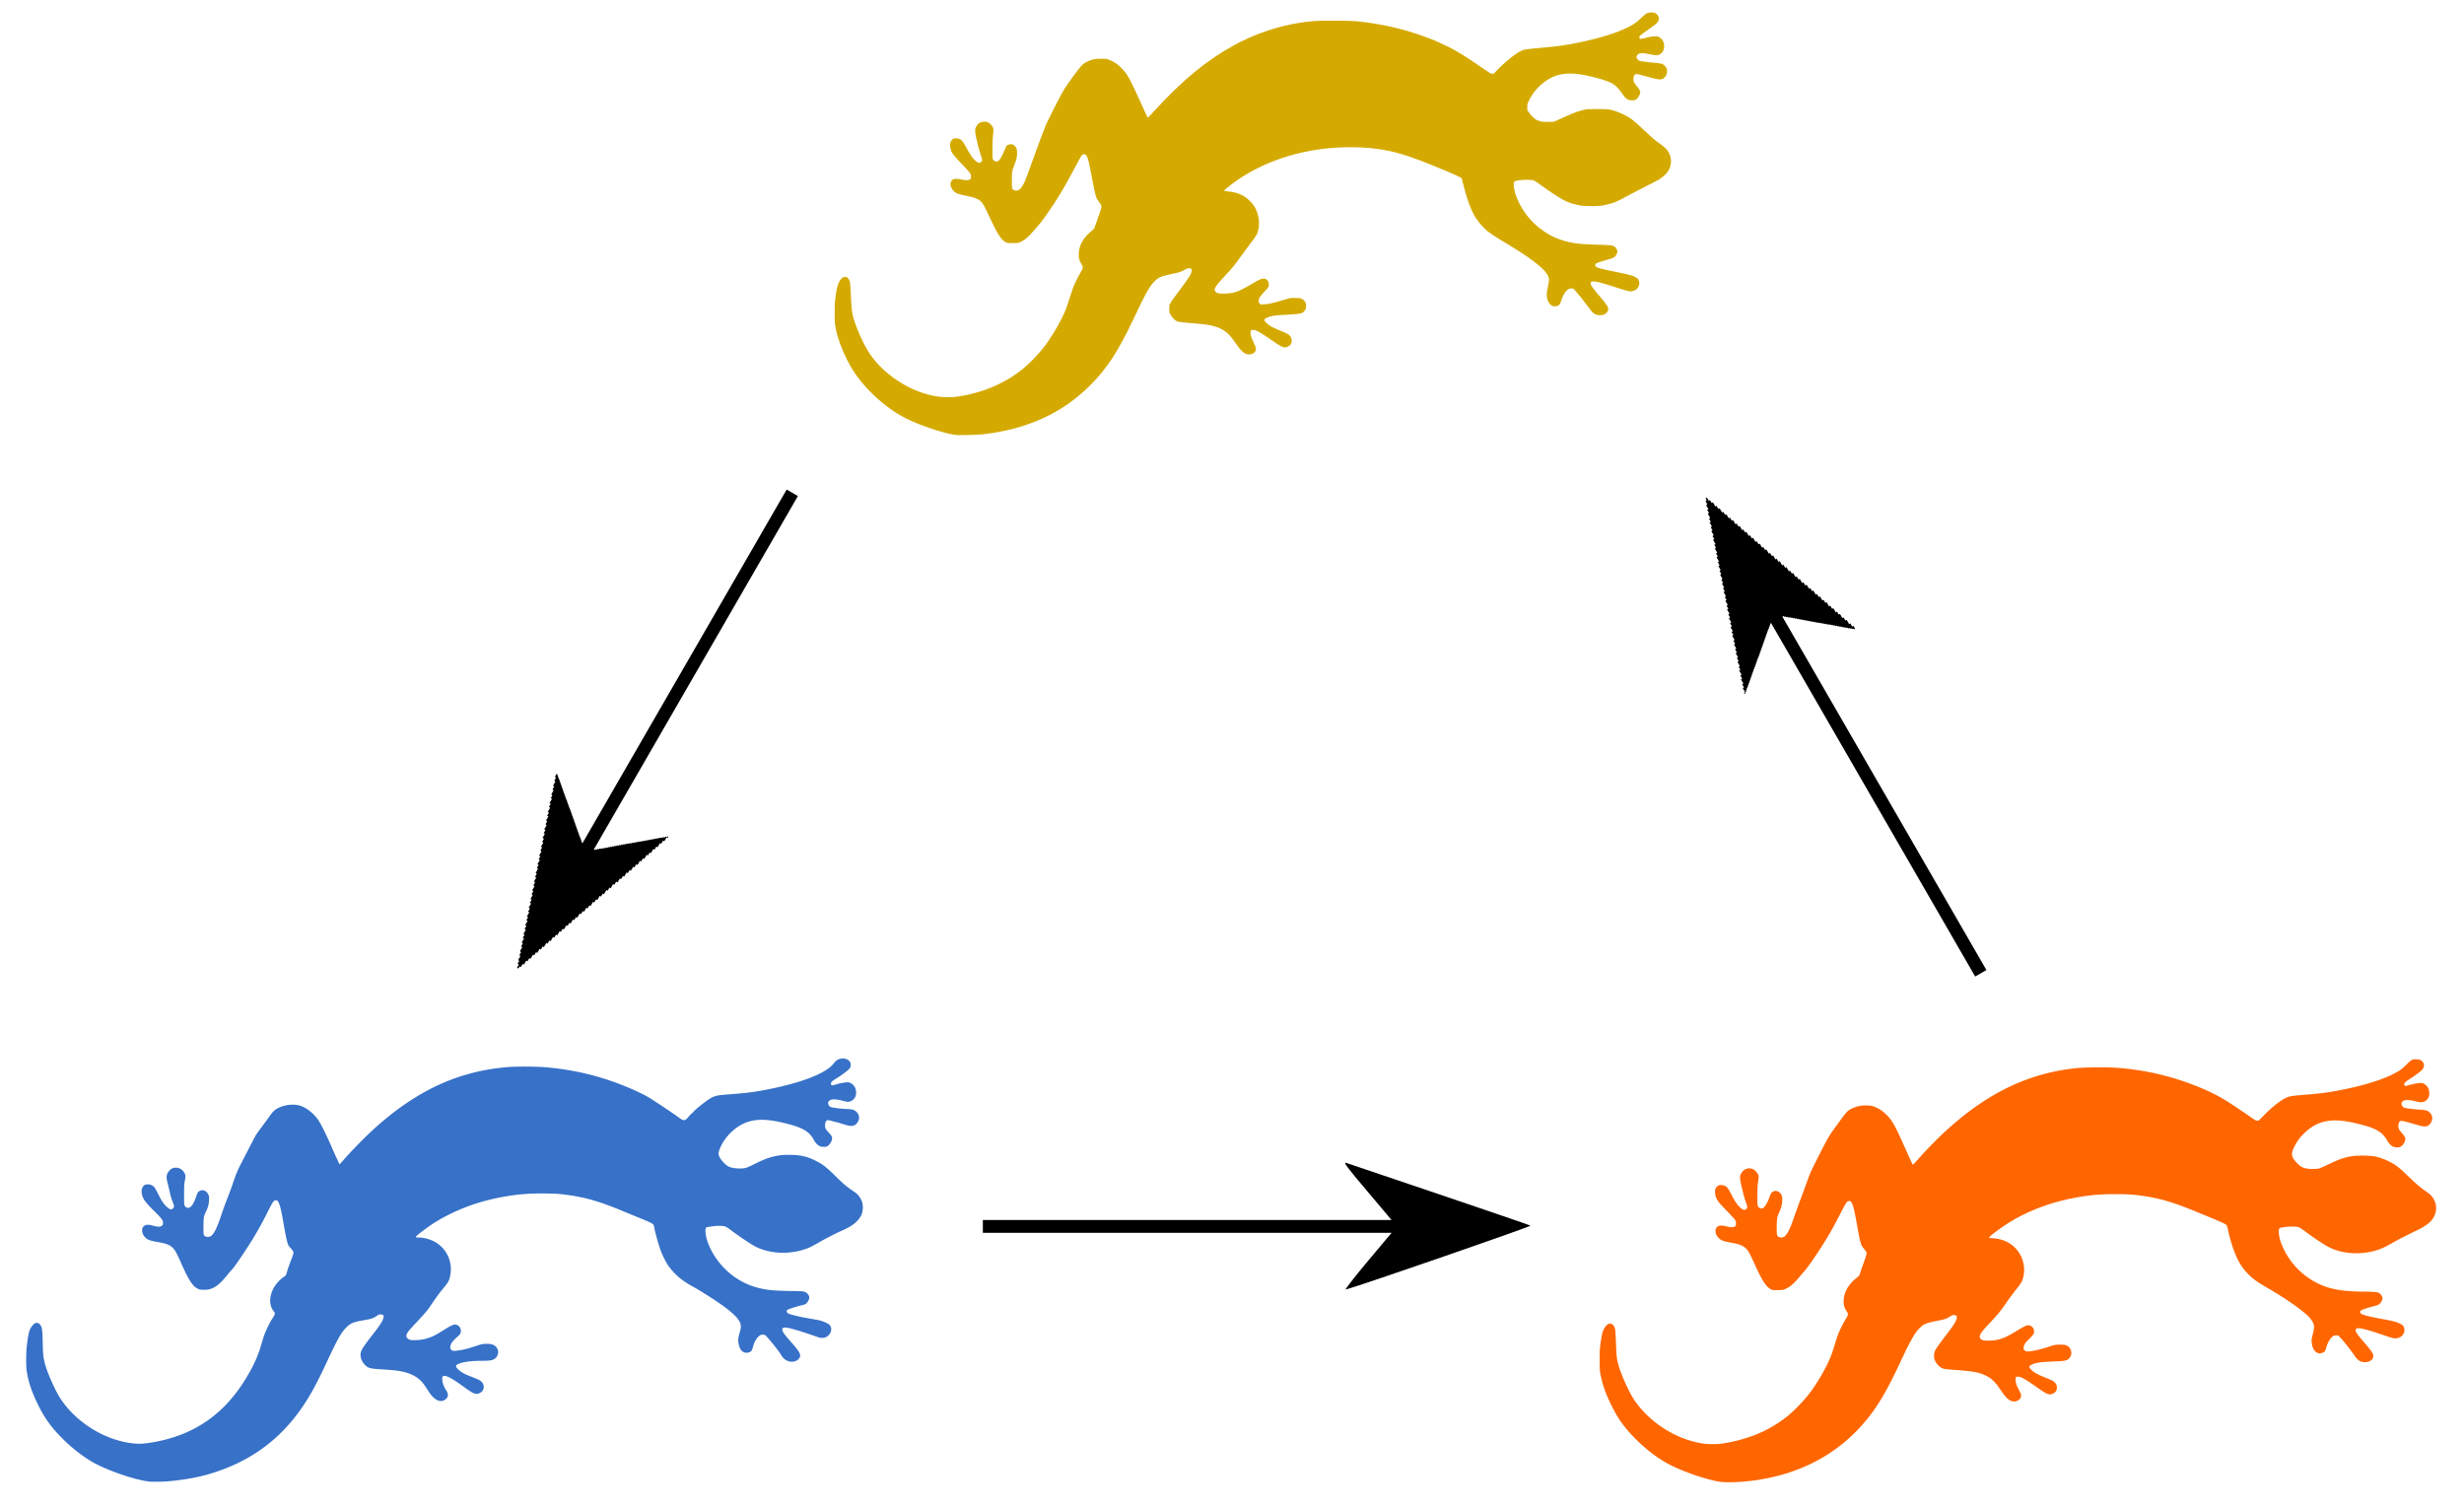 <svg width="753.6" height="4.8in" viewBox="0 0 7536 4608" xmlns="http://www.w3.org/2000/svg"><path d="M6240.5 2782.6c-222.78-4.914-392.55 154.59-545.21 293.61-44.304-55.421-73.018-206.52-171.19-162.14-128.98 86.721-136.3 268.82-228.16 377.28-30.124-28.077 15.473-126.16-30.585-122.22-14.658 14.521-45.056 70.509-38.746 16.206 11.507-25.602-17.04-126.33-42.788-69.137.634 44.069 26.083 95.617-21.958 116.67 9.44 57.16-39.445 22.381-62.803 41 16.124 47.314 100.29 37.968 116.32 96.031 17.199 51.558 87.149 103.05 124.52 36.726 66.191-62.042 104.69-159.74 163.19-220.35 69.994 87.635 44.479 213.66-4.47 305.89-24.162 224.5-215.86 469.54-462.86 432.12-153.45-31.394-251.24-185.36-255.8-334.92-47.09-20.696-42.524 75.881-33.693 102.29 39.585 238.63 302.69 400.89 533.24 324.35 201.94-41.418 327.21-218.5 406.04-395.31 23.337-46.184 102.91-116.25 148.73-78.62-9.989 47.316-97.291 107.38-27.826 149.08 76.745 8.151 149.86 33.865 197.35 101.08 33.517.671-27.378-92.302 46.79-77.182 21.958-53.771 104.92-51.151 135.63-80.913-53.333 1.786-173.4 49.02-136.25-48.268-40.835-19.287-114.62 55.181-146.94 11.776 28.648-82.405 169.13-161.07 104.5-257-20.09-28.645-114.46-49.072-42.632-78.387 203.93-122.65 490.08-138.98 687.18 3.303 43.76 104.73 123.32 186.11 222.65 241.88 56.328 21.704 45.778 88.467 65.64 124.94 29.707-28.574 69.032-63.526 89.463-3.459 10.934 34.78 78.074 44.504 46.325-4.158-49.548-37.737 9.656-63.688 16.206-88.102-75.29 1.707 24.238-26.966 8.55-57.323-85.534-30.53-192.49-12.262-246.7-107.38-36.99-23.573-59.63-117.12 8.589-106.6 90.204 20.174 171.1 113.46 268.5 54.253 65.928-25.259 130.33-67.485 172.32-121.56-85.631-94.118-227.66-191.79-354.16-111.85-58.867 28.66-129.28-43.828-69.604-91.756 72.323-103.92 211.84-52.677 293.42 9.289 35.427-4.707-19.045-68.82 36.764-58.84 38.364 10.79 91.618-13.57 28.098-31.206-42.45-10.522-56.684-55.971-1.477-50.056 84.696-6.834-32.454-21.554-45.703-49.55-84.862-14.482-172.98 46.183-261.41 46.44-70.884 2.654-127.29 50.38-186.87 73.997-151.82-91.141-321.12-161.4-502.15-151.92z" fill="none"/><path d="M6240.5 2782.6c-222.78-4.914-392.55 154.59-545.21 293.61-44.304-55.421-73.018-206.52-171.19-162.14-128.98 86.721-136.3 268.82-228.16 377.28-30.124-28.077 15.473-126.16-30.585-122.22-14.658 14.521-45.056 70.509-38.746 16.206 11.507-25.602-17.04-126.33-42.788-69.137.634 44.069 26.083 95.617-21.958 116.67 9.44 57.16-39.445 22.381-62.803 41 16.124 47.314 100.29 37.968 116.32 96.031 17.199 51.558 87.149 103.05 124.52 36.726 66.191-62.042 104.69-159.74 163.19-220.35 69.994 87.635 44.479 213.66-4.47 305.89-24.162 224.5-215.86 469.54-462.86 432.12-153.45-31.394-251.24-185.36-255.8-334.92-47.09-20.696-42.524 75.881-33.693 102.29 39.585 238.63 302.69 400.89 533.24 324.35 201.94-41.418 327.21-218.5 406.04-395.31 23.337-46.184 102.91-116.25 148.73-78.62-9.989 47.316-97.291 107.38-27.826 149.08 76.745 8.151 149.86 33.865 197.35 101.08 33.517.671-27.378-92.302 46.79-77.182 21.958-53.771 104.92-51.151 135.63-80.913-53.333 1.786-173.4 49.02-136.25-48.268-40.835-19.287-114.62 55.181-146.94 11.776 28.648-82.405 169.13-161.07 104.5-257-20.09-28.645-114.46-49.072-42.632-78.387 203.93-122.65 490.08-138.98 687.18 3.303 43.76 104.73 123.32 186.11 222.65 241.88 56.328 21.704 45.778 88.467 65.64 124.94 29.707-28.574 69.032-63.526 89.463-3.459 10.934 34.78 78.074 44.504 46.325-4.158-49.548-37.737 9.656-63.688 16.206-88.102-75.29 1.707 24.238-26.966 8.55-57.323-85.534-30.53-192.49-12.262-246.7-107.38-36.99-23.573-59.63-117.12 8.589-106.6 90.204 20.174 171.1 113.46 268.5 54.253 65.928-25.259 130.33-67.485 172.32-121.56-85.631-94.118-227.66-191.79-354.16-111.85-58.867 28.66-129.28-43.828-69.604-91.756 72.323-103.92 211.84-52.677 293.42 9.289 35.427-4.707-19.045-68.82 36.764-58.84 38.364 10.79 91.618-13.57 28.098-31.206-42.45-10.522-56.684-55.971-1.477-50.056 84.696-6.834-32.454-21.554-45.703-49.55-84.862-14.482-172.98 46.183-261.41 46.44-70.884 2.654-127.29 50.38-186.87 73.997-151.82-91.141-321.12-161.4-502.15-151.92z" fill="none"/><path d="M5256 4531.2c-42.574-7.64-107.2-30.028-149.63-51.839-37.927-19.494-80.671-52.848-114.61-89.436-28.611-30.84-43.833-52.772-62.252-89.694-15.435-30.94-25.051-56.114-31.134-81.5-5.638-23.53-6.006-27.291-5.923-60.5.064-25.555.435-33.175 2.292-47 4.325-32.205 7.304-42.939 14.71-52.999 5.351-7.27 9.463-9.992 15.095-9.997 7.119-.01 12.882 6.616 15.369 17.66.599 2.66 1.716 21.71 2.482 42.336 1.51 40.663 2.466 48.74 8.084 68.33 7.71 26.886 28.349 73.476 43.708 98.67 18.853 30.924 52.005 64.738 86.184 87.905 39.67 26.89 79.238 43.19 124.5 51.29 16.576 2.966 45.804 3.19 62.998.484 80.23-12.628 143.73-39.408 199.44-84.11 19.79-15.88 47.82-44.88 65.798-68.07 25.06-32.329 53.38-81.349 66.612-115.3 2.812-7.215 8.301-23.599 12.2-36.408 3.897-12.809 8.692-27.338 10.654-32.288 4.856-12.25 14.71-31.742 22.69-44.879 8.159-13.433 8.309-15.117 2.145-24.12-6.437-9.401-8.772-17.548-8.745-30.502.026-12.49 2.966-23.886 9.304-36.069 5.12-9.84 15.618-22.873 23.903-29.675 15.808-12.977 14.786-11.802 16.999-19.55 1.131-3.964 5.92-17.782 10.64-30.707 8.667-23.73 10.089-28.965 9.022-33.217-.323-1.285-3.72-6.047-7.55-10.58-9.792-11.594-11.156-16.134-20.615-68.616-9.238-51.256-12.798-65.807-18.065-73.837-2.078-3.167-3.011-3.75-6.011-3.75-7.539 0-8.494 1.351-28.7 40.594-17.257 33.517-27.072 51.354-39.564 71.906-24.894 40.954-57.128 88.37-69.343 102-2.957 3.3-10.142 11.64-15.966 18.531-18.16 21.49-30.565 31.646-45.356 37.134-5.172 1.92-8.041 2.23-20.99 2.28-14.611.054-15.14-.019-20.416-2.796-14.657-7.715-26.01-25.094-48.112-73.649-14.01-30.776-18.81-40.064-24.328-47.067-8.648-10.976-21.232-16.628-47.644-21.399-26.5-4.786-32.8-7.25-40.736-15.935-11.167-12.218-11.301-28.89-.28-34.747 4.867-2.586 13.426-2.372 25.518.637 13.027 3.242 21.027 3.308 25.6.21 3.323-2.251 3.398-2.456 3.398-9.33 0-6.681-.203-7.296-4.102-12.448-2.257-2.981-13.364-14.958-24.685-26.615-11.321-11.657-22.837-24.404-25.592-28.327-6.69-9.525-9.589-18.143-9.607-28.556-.013-7.252.293-8.57 2.986-12.894 1.654-2.654 4.564-5.649 6.484-6.671 6.178-3.29 17.088-2.024 24.186 2.808 4.642 3.159 7.192 7.043 17.333 26.402 12.366 23.605 19.592 33.43 30.448 41.399 6.126 4.497 10.07 4.667 14.125.612 3.841-3.841 3.764-6.884-.468-18.371-5.16-14.004-6.085-17.258-12.576-44.206-7.014-29.115-7.546-35.706-3.575-44.237 8.837-18.98 32.052-23.117 46.006-8.2 2.573 2.751 5.604 7.094 6.735 9.652 2.256 5.099 2.18 7.97-.693 26.285-1.536 9.79-2.198 61.285-.873 67.91 1.29 6.446 8.145 11.116 14.118 9.617 6.757-1.696 15.77-15.833 22.652-35.532 3.573-10.226 5.788-13.54 10.735-16.064 8.977-4.58 19.702-.323 25.07 9.95 2.482 4.752 2.793 6.398 2.793 14.776 0 11.82-2.086 22.073-6.64 32.626-8.433 19.545-8.444 19.585-9.515 32.092-.57 6.669-.882 19.18-.691 27.802.31 14.03.566 15.974 2.44 18.5 3.793 5.114 12.516 6.332 19.556 2.73 4.1-2.096 9.377-8.883 14.244-18.313 5.673-10.992 9.117-19.667 18.102-45.594 4.003-11.55 13.564-37.875 21.248-58.5s16.828-45.6 20.321-55.5c4.931-13.975 9.953-25.156 22.461-50 34.747-69.022 40.85-80.034 55.29-99.788a64581.157 64581.157 0 0 0 24.812-33.967c14.626-20.042 19.29-24.631 30.81-30.312 13.867-6.84 26.112-9.646 42.564-9.756 16.072-.108 22.366 1.274 35.5 7.791 10.802 5.36 18.354 10.938 28.832 21.292 17.222 17.02 25.616 32.105 57.168 102.74 19.76 44.234 22.36 49.72 23.383 49.336.492-.184 6.908-7.078 14.256-15.319 147.23-165.1 291.5-252.3 457.36-276.42 30.152-4.385 43.31-5.298 83.693-5.812 55.621-.707 87.118 1.42 137.81 9.306 79.42 12.357 163.18 39.134 233 74.49 22.716 11.501 55.047 32.293 114.29 73.5 6.628 4.609 8.467 5.418 12.31 5.418h4.518l18.19-18.344c23.661-23.86 49.368-43.993 65.963-51.659 10.6-4.896 16.33-5.729 69.227-10.054 46.617-3.812 78.285-8.69 126.94-19.556 55.746-12.449 100.14-26.93 131.45-42.877 19.405-9.883 27.287-15.5 40.114-28.583 14.43-14.719 17.392-16.362 29.5-16.362 7.29 0 9.779.41 13.095 2.159 12.527 6.604 14.744 19.529 5.139 29.95-5.246 5.69-18.126 15.337-37.07 27.762-16.046 10.526-18.741 13.598-16.681 19.016 1.254 3.299 2.913 3.255 15.973-.421 12.903-3.632 26.414-6.031 33.97-6.031 4.612 0 6.67.603 11.079 3.25 9.851 5.913 14.997 15.616 14.997 28.282 0 10.656-3.973 18.317-12.255 23.63-6.914 4.437-13.081 4.785-26.745 1.509-20.65-4.95-29.546-5.787-37.193-3.496-4.82 1.444-8.807 5.944-8.807 9.94 0 4.149 3.355 10.27 6.386 11.65 5.2 2.37 22.555 4.75 48.79 6.692 20.93 1.55 24.921 2.707 31.278 9.064 5.058 5.058 7.499 10.735 7.514 17.478.022 9.76-6.496 19.825-15.186 23.449-6.998 2.919-13.03 2.034-40.282-5.908-36.187-10.546-40.774-11.31-44.42-7.397-2.563 2.75-4.457 11.854-3.624 17.411.754 5.025 3.292 9.02 12.274 19.318 10.203 11.7 11.2 16.411 5.747 27.171-5.786 11.42-12.442 15.486-24.174 14.772-3.776-.23-8.514-1.242-10.65-2.276-5.772-2.793-12.587-10.097-17.902-19.187-15.247-26.077-33.083-36.53-84.25-49.38-48.318-12.134-76.292-14.348-105.44-8.347-23.068 4.749-45.047 17.38-65.05 37.384-11.91 11.91-19.806 22.493-26.947 36.116-13.534 25.821-12.244 35.084 7.69 55.182 9.064 9.139 16.084 13.006 27.584 15.197 10.364 1.974 30.477 1.953 38.132-.041 3.24-.844 15.697-6.251 27.682-12.017 34.983-16.828 51.165-22.37 75.944-26.01 14.58-2.142 52.454-1.575 66.404.995 12.169 2.241 27.637 7.52 41.452 14.149 22.419 10.755 32.71 18.612 64.048 48.897 22.866 22.098 34.368 31.86 51.718 43.893 5.93 4.113 12.649 9.424 14.931 11.803 13.256 13.818 18.804 32.674 14.956 50.825-4.78 22.543-20.303 38.37-53.605 54.653-42.17 20.619-57.54 28.456-73.98 37.722-26.126 14.725-35.289 19.199-48.425 23.646-45.257 15.322-98.053 14.2-140.1-2.973-16.743-6.839-45.812-25.422-84.792-54.204-17.314-12.784-18.534-13.27-34.452-13.69-12.485-.33-21.212.388-35.971 2.958-7.86 1.369-8.682 2.657-8.535 13.388.207 15.091 5.486 33.191 15.751 54 24.822 50.318 67.453 89.83 119 110.29 31.981 12.695 69.122 18.07 126 18.235 22.204.064 40.558 1.434 44.158 3.295 4.683 2.421 11.137 10.065 11.89 14.08.883 4.706.013 7.96-3.857 14.44-4.101 6.87-8.451 9.387-21.69 12.559-11.877 2.844-28.925 8.22-36.766 11.593-6.073 2.613-7.483 5.45-4.767 9.596 3.58 5.464 20.731 9.906 81.032 20.985 24.101 4.428 37.025 8.76 46.866 15.703 6.127 4.324 8.452 16.136 4.766 24.221-4.69 10.291-12.576 15.625-24.08 16.291-7.568.438-8.118.298-37.617-9.6-56.084-18.82-75.937-23.627-82.752-20.04-3.202 1.685-3.524 2.61-2.51 7.2 1.277 5.778 5.545 11.838 20.438 29.02 28.544 32.933 34.043 41.135 33.112 49.391-1.366 12.118-17.248 19.901-33.288 16.311-9.15-2.047-16.11-7.447-23.4-18.157-12.194-17.912-33.602-45.064-44.85-56.885l-5.739-6.03-6.473.028c-5.603.024-7 .426-10.388 2.99-8.187 6.195-15.031 17.902-19.574 33.482-3.403 11.667-4.47 13.341-10.221 16.018-17.708 8.244-32.781-5.945-34.5-32.478-.499-7.691-.166-10.083 3.278-23.55 5.041-19.713 5.182-26.498.736-35.51-1.757-3.563-5.627-9.423-8.6-13.02-16.952-20.52-69.918-58.132-133.7-94.948-35.904-20.723-51.577-33.407-70.136-56.762-19.402-24.415-36.005-65.894-47.465-118.58-1.455-6.692-3.275-13.179-4.043-14.414-2.488-4-15.57-9.825-95.356-42.458-70.302-28.754-110.86-40.564-165.5-48.19-26.297-3.672-42.134-4.598-78.67-4.603-35.298 0-54.056.95-79.83 4.063-96.82 11.69-185.34 42.58-257 89.683-24.106 15.844-50 35.964-50 38.849 0 .77.338 1.41.75 1.423.413.012 6.15.444 12.75.958 48.421 3.775 84.547 35.862 92.108 81.812 2.849 17.314.209 38-6.599 51.707-1.639 3.3-9.223 13.773-16.852 23.274-7.63 9.501-19.674 25.64-26.764 35.863-21.78 31.406-28.191 39.323-53.329 65.863-29.568 31.216-34.995 40.231-28.891 47.991 4.034 5.129 8.858 6.463 23.448 6.488 29.5.049 47.953-5.955 82.378-26.801 31.497-19.073 36.42-21.26 44.468-19.75 4.346.815 10.345 5.874 12.184 10.275.743 1.778 1.351 5.66 1.351 8.626 0 6.84-1.465 9.03-15.168 22.672-12.167 12.112-15.727 17.585-16.535 25.417-.546 5.295-.43 5.65 2.967 9.047 3.146 3.145 4.114 3.536 8.758 3.536 13.994 0 36.237-4.914 65.978-14.578 16.847-5.474 17.99-5.704 30.61-6.166 14.97-.548 21.297.72 28.07 5.626 5.632 4.08 9.32 11.736 9.32 19.346 0 6.891-1.554 11.056-6.03 16.153-7.076 8.06-11.939 9.016-53.97 10.621-34.63 1.323-50 3.748-62 9.782-4.841 2.435-5.538 3.169-5.823 6.126-.287 2.983.386 4.052 6.004 9.534 8.742 8.53 17.536 13.454 41.165 23.052 23.76 9.651 23.64 9.592 28.815 14.267 5.44 4.914 7.844 9.973 7.817 16.446-.043 10.3-5.462 17.024-16.365 20.306-8.93 2.687-16.673-.934-45.113-21.098-33.713-23.903-47.054-31.504-56.54-32.214-7.02-.525-8.422.892-8.314 8.4.165 11.432 2.168 17.092 13.895 39.277 5.668 10.72 2.791 20.283-7.67 25.496-3.793 1.89-6.813 2.62-10.816 2.613-13.211-.023-24.312-9.555-41.908-35.981-17.091-25.668-28.321-35.98-49.24-45.211-18.403-8.122-37.915-11.586-83.406-14.809-34.378-2.436-40.354-3.263-47.096-6.523-6.931-3.35-15.724-12.81-19.69-21.18-2.878-6.078-3.214-7.728-3.214-15.788 0-6.342.543-10.407 1.838-13.765 2.262-5.86 14.314-23.162 33.603-48.235 25.891-33.655 33.012-45.243 33.847-55.083.423-4.975.36-5.112-2.928-6.475-5.774-2.394-10.18-1.62-17.338 3.044-9.164 5.97-16.758 8.785-31.352 11.618-40.075 7.78-47.47 10.438-59.36 21.332-16.31 14.945-28.646 36.288-61.31 106.06-50.497 107.88-83.161 159.02-135.94 212.86-80.13 81.74-186.06 132.71-310.94 149.6-43.215 5.848-88.37 7.293-109.48 3.504z" fill="#f60"/><path d="M456 4531.2c-48.019-5.899-135.16-36.584-178.62-62.896-33.949-20.555-68.303-48.836-98.465-81.057-27.892-29.797-46.701-57.523-64.897-95.664-18.499-38.775-28.226-68.771-32.662-100.71-1.942-13.981-1.664-54.89.495-73 3.54-29.697 6.491-44.954 10.168-52.57 3.763-7.796 10.16-15.695 14.547-17.963 6.397-3.308 13.379-.978 17.344 5.79 5.191 8.86 5.786 13.533 6.651 52.244.843 37.697 1.577 44.666 6.876 65.301 6.972 27.148 31.34 82.077 47.112 106.2 49.556 75.79 140.39 130.72 228.45 138.15 15.105 1.275 30.38.207 53.5-3.74 132.64-22.649 227.69-91.239 296.43-213.91 17.485-31.204 27.734-55.379 36.46-86 3.29-11.55 7.612-25.276 9.604-30.5 5.295-13.894 16.539-36.71 22.895-46.46 10.132-15.546 10.628-17.82 5.254-24.11-16.59-19.422-13.762-54.14 6.632-81.43 6.724-9 15.764-17.929 23.347-23.065 7.744-5.245 7.712-5.197 10.363-15.452 1.73-6.692 6.954-21.36 15.91-44.67 2.258-5.877 4.105-12.34 4.105-14.36 0-3.784-3.076-8.34-12.122-17.954-5.796-6.16-9.004-18.995-18.87-75.5-6.98-39.975-11.367-56.848-16.547-63.64-2.026-2.657-3.277-3.36-5.977-3.36-6.543 0-9.328 3.849-24.152 33.375-21.976 43.77-38.066 72.094-62.493 110.01-18.607 28.882-43 63.907-47.787 68.615-2.516 2.475-9.511 10.575-15.544 18-13.29 16.356-23.36 26.42-32.556 32.532-13.275 8.825-24.227 11.917-40.026 11.301-8.63-.336-11.416-.864-16.178-3.065-15.765-7.287-28.181-26.415-51.777-79.767-11.57-26.157-17.178-36.712-22.955-43.194-9.296-10.43-20.001-15.124-44.015-19.302-28.43-4.947-34.904-7.242-42.517-15.075-5.525-5.685-8.542-11.982-9.196-19.197-.657-7.248 1.207-11.983 6.226-15.811 5.439-4.148 13.463-4.478 25.431-1.045 16.254 4.662 23.486 4.656 29.05-.026 2.594-2.182 3.005-3.205 3.005-7.473 0-9.088-3.054-13.252-27.416-37.378-27.33-27.065-33.99-36.338-37.218-51.82-2.357-11.308.303-21.037 7.188-26.288 3.355-2.56 4.604-2.891 10.869-2.891 8.56 0 15.016 2.863 20.276 8.991 1.892 2.205 7.243 11.734 11.89 21.176 11.134 22.616 19.5 33.996 31.545 42.905 5.532 4.092 8.67 4.306 12.755.868 4.86-4.09 4.887-7.451.156-19.325-4.536-11.386-6.743-18.976-10.501-36.114-1.387-6.325-3.912-16.675-5.611-23-4.864-18.106-3.572-27.168 5.35-37.508 12.302-14.258 35.252-11.511 45.426 5.437 4.51 7.515 4.854 11.533 2.146 25.077-2.097 10.484-2.302 14.218-2.327 42.494-.027 29.352.08 31.186 2 34.5 2.83 4.886 7.922 7.266 12.714 5.943 7.461-2.06 15.472-13.954 21.18-31.443 4.203-12.884 6.372-16.794 10.82-19.506 10.116-6.17 22.417-1.189 27.766 11.247 2.03 4.72 2.197 6.336 1.721 16.742-.6 13.143-2.517 20.294-9.38 34.996-6.963 14.913-7.24 16.538-7.493 44.022-.242 26.137-.094 27.094 4.773 30.922 3.761 2.959 12.546 2.87 17.58-.178 9.47-5.733 19.374-25.732 32.329-65.285 3.97-12.122 11.738-33.497 17.262-47.5 5.523-14.003 13.648-36.034 18.054-48.96 9.738-28.562 14.8-40.8 24.775-59.877 4.204-8.042 15.594-30.147 25.31-49.122s19.256-36.975 21.198-40 10.267-14.5 18.499-25.5c8.231-11 18.678-25.271 23.213-31.712 9.395-13.345 14.488-18.142 25.2-23.737 19.25-10.053 47.117-13.214 66.59-7.553 19.709 5.729 43.35 24.526 57.235 45.503 8.069 12.19 24.812 46.149 39.69 80.5 6.432 14.85 13.157 29.925 14.945 33.5s4.542 9.525 6.12 13.223c1.58 3.697 3.113 6.735 3.408 6.75.295.014 4.345-4.352 9-9.703 22.03-25.327 58.213-62.868 83.333-86.458 134.45-126.26 268.37-189.55 426.13-201.39 26.901-2.018 88.296-1.475 114.5 1.012 71.402 6.777 130.08 19 192.98 40.199 43.026 14.5 87.864 33.844 118.52 51.128 11.626 6.555 75.89 49.385 90.338 60.207 13.697 10.26 17.188 11.533 23.462 8.555 2.13-1.01 5.68-4.462 8.767-8.522 2.853-3.754 7.105-8.26 9.447-10.016 2.343-1.755 5.197-4.46 6.343-6.01 5.176-7 39.774-34.32 52.422-41.393 13.276-7.424 20.72-8.953 56.414-11.587 53.256-3.929 76.988-6.953 117.81-15.014 95.282-18.814 165.05-44.307 193.6-70.742 3.337-3.09 8.062-8.209 10.499-11.377 6.317-8.21 14.85-12.368 25.378-12.368 14.47 0 24.32 7.608 24.295 18.765-.02 8.951-1.827 11.573-15.455 22.416-6.787 5.4-18.572 13.637-26.187 18.302-15.456 9.47-18.632 12.472-18.632 17.618 0 5.586 3.234 6.142 14.4 2.476 9.869-3.24 20.994-5.524 32.249-6.62 6.336-.617 7.76-.417 12.506 1.757 10.433 4.776 16.721 14.335 17.611 26.767.97 13.56-4.454 23.3-16.12 28.948-5.749 2.783-11.104 2.527-24.74-1.182-23.433-6.373-38.615-5.59-43.235 2.231-2.136 3.617-2.08 5.525.318 10.81 1.36 2.996 2.94 4.702 5.248 5.666 5.593 2.337 30.369 5.635 48.763 6.491 14.134.658 18.385 1.203 22.103 2.836 13.252 5.82 19.832 19.243 15.453 31.52-2.107 5.906-6.521 11.598-10.986 14.166-8.636 4.966-15.868 4.33-40.32-3.552-8.386-2.703-16.093-4.915-17.126-4.915-1.033 0-6.264-1.35-11.624-3-14.782-4.55-18.058-4.048-20.98 3.22-2.145 5.336-2.28 14.148-.29 18.843.831 1.959 5.057 7.509 9.39 12.333 9.461 10.53 10.734 12.74 10.751 18.65.02 7.101-6.535 18.543-12.863 22.45-4.366 2.697-5.683 3-12.935 2.976-6.452-.022-8.947-.488-12.423-2.321-6.978-3.68-12.506-9.523-17.119-18.093-15.575-28.937-37.46-40.463-105.5-55.56-52.176-11.576-90.214-7.994-122.03 11.49-26.569 16.272-49.123 42.328-60.01 69.329-5.94 14.727-5.742 19.315 1.338 31.182 4.469 7.49 17.126 20.127 23.72 23.682 8.242 4.444 23.686 7.078 38.452 6.56 15.246-.537 16.327-.89 43.5-14.233 28.892-14.186 41.193-18.828 62-23.394 15.29-3.356 28.335-4.378 49.332-3.865 29.412.718 47.333 4.88 71.79 16.67 23.36 11.26 34.44 19.807 65.377 50.427 21.543 21.322 33.04 30.97 52 43.637 11.186 7.473 13.963 10.052 19.231 17.858 7.62 11.293 10.208 19.342 10.18 31.658-.04 17.013-4.913 28.755-17.358 41.818-10.78 11.317-25.299 20.392-49.052 30.663-15.069 6.515-50.968 25.02-68.994 35.563-10.172 5.95-22.334 12.483-27.027 14.518-51.956 22.535-116.6 21.849-164.81-1.749-12.882-6.305-55.68-35.03-80.134-53.781-4.656-3.57-10.506-7.228-13-8.127-7.63-2.751-24.38-2.96-41.25-.514-8.067 1.17-15.307 2.372-16.09 2.672-6.411 2.46-4.146 26.394 4.654 49.18 24.861 64.368 80.27 115.32 145.85 134.12 29.95 8.586 51.852 10.902 110.8 11.717 36.997.511 39.354.906 46.504 7.781 7.59 7.298 8 15.004 1.335 25.066-4.65 7.022-7.986 8.778-21.839 11.5-3.025.593-13.287 3.605-22.804 6.693-13.038 4.229-17.667 6.166-18.776 7.86-1.706 2.604-.816 5.966 2.33 8.8 4.096 3.687 35.604 11.3 71.352 17.238 11.77 1.955 24.774 4.485 28.9 5.622 8.898 2.452 20.991 7.851 25.796 11.516 9.902 7.553 9.213 23.349-1.462 33.48-5.533 5.252-9.905 7.124-17.835 7.635-6.386.412-8.186.036-20.5-4.281-41.31-14.484-74.596-24.567-87.653-26.553-6.81-1.036-8.36-.978-11.727.436-3.797 1.595-3.87 1.723-3.393 5.952.635 5.637 5.042 12.362 17.381 26.527a52164.1 52164.1 0 0 1 18.28 21c4.614 5.305 10.536 12.903 13.161 16.886 7.691 11.672 7.576 18.662-.43 26.041-11.257 10.377-30.382 9.255-43.581-2.557-2.29-2.049-6.947-8.337-10.35-13.973-5.742-9.51-30.503-40.624-42.31-53.166-4.904-5.211-5.368-5.457-11-5.845-5.28-.363-6.358-.084-10.597 2.75-8.602 5.752-16.148 18.499-20.21 34.139-1.303 5.017-3.228 10.272-4.277 11.678-4.898 6.56-16.8 8.667-24.948 4.416-8.197-4.275-12.945-13.134-15.364-28.66-1.406-9.023-.63-15.329 3.76-30.565 5.79-20.092 4.894-27.347-5.113-41.37-7.343-10.29-24.232-25.263-47.13-41.78-23.188-16.726-65.634-43.752-90-57.304-27.381-15.228-41.865-25.899-58.071-42.783-5.461-5.689-12.963-14.6-16.67-19.804-8.632-12.112-20.333-35.698-26.274-52.96-6.23-18.099-16.096-54.095-17.547-64.017-.737-5.036-1.91-8.948-3.158-10.536-2.738-3.48-12.051-7.984-40.187-19.436-13.251-5.393-36.467-14.964-51.592-21.268-69.191-28.839-111.95-41.564-165.29-49.192-27.388-3.916-37.213-4.639-71.284-5.242-44.795-.793-81.244 1.798-121.93 8.669-62.213 10.506-116.54 27.468-168 52.458-32.937 15.993-55.97 30.018-85.066 51.8-17.087 12.79-24.03 18.992-23.046 20.582.454.735 3.493 1.182 8.04 1.182 14.8 0 31.722 4.1 45.974 11.135 40.517 20.003 61.364 66.021 49.972 110.31-3.363 13.074-5.879 17.038-26.492 41.733-4.74 5.679-14.309 18.65-21.265 28.824s-15.325 22.325-18.597 27c-3.272 4.675-15.978 19.23-28.235 32.344-29.067 31.101-33.368 36.103-36.443 42.388-3.285 6.714-2.686 10.88 2.176 15.15 5.193 4.559 9.942 5.435 25.982 4.794 15.192-.607 24.144-2.206 37.838-6.759 13.67-4.545 21.674-8.615 42.194-21.455 31.209-19.529 37.085-21.762 45.958-17.467 6.084 2.946 9.71 8.388 10.296 15.453.708 8.54-.896 11.61-10.547 20.197-15.475 13.768-21.562 22.672-21.603 31.6-.018 3.876.502 5.291 2.846 7.737 3.889 4.06 7.167 4.453 21.096 2.534 16.897-2.329 29.988-5.6 52.92-13.225 18.343-6.1 20.857-6.687 30.322-7.087 17.093-.722 26.892 2.139 33.41 9.754 9.993 11.674 6.564 29.937-7.007 37.324-6.84 3.723-14.895 4.702-38.73 4.711-31.05.011-57.274 3.632-70.25 9.7-9.448 4.419-9.402 8.124.212 17.118 8.784 8.217 17.228 13.02 35.56 20.226 24.824 9.76 27.406 10.933 32.576 14.804 8.532 6.388 11.681 16.78 7.86 25.927-2.157 5.16-5.132 8.109-10.952 10.854-11.993 5.655-18.3 3.027-52.86-22.034-27.31-19.802-43.96-29.307-53.16-30.344-6.34-.715-8.487 1.355-8.464 8.16.04 11.478 4.357 24.365 11.868 35.427 8.057 11.863 7.03 22.177-2.878 28.92-15.217 10.356-33.435 1.417-50.443-24.752-15.434-23.747-18.025-27.225-25.48-34.206-17.693-16.568-40.416-25.713-75.084-30.217-6.325-.822-22.975-2.183-37-3.024-42.865-2.571-47.11-3.631-57.606-14.38-13.014-13.33-16.74-31.709-9.297-45.859 3.889-7.393 16.697-25.386 30.832-43.314 25.61-32.482 34.633-46.937 35.808-57.367.512-4.54.454-4.654-3.076-6.13-6.215-2.596-10.686-1.966-16.75 2.36-11.357 8.106-16.55 9.833-44.037 14.645-27.623 4.835-36.032 8.189-47.763 19.05-16.71 15.47-29.415 37.687-62.984 110.14-28.754 62.062-49.953 100.91-74.653 136.8-70.99 103.16-165.3 169.99-289.97 205.46-35.2 10.014-83.017 17.955-126.5 21.007-13.642.957-44.888 1.18-51.5.369z" fill="#3771c8"/><path d="M2922.2 1330.4c-40.468-6.338-108.5-29.24-152.28-51.263-65.171-32.786-134.73-98.524-169.19-159.9-24.715-44.015-43.075-94.296-46.992-128.69-1.33-11.676-1.328-53.741 0-68.5 1.53-16.977 5.541-40.583 8.47-49.857 2.908-9.201 9.393-19.476 14.452-22.893 4.02-2.716 10.954-3.004 14.61-.608 3.03 1.985 6.877 8.4 8.316 13.865.58 2.204 1.74 18.854 2.578 37 1.993 43.165 3.034 53.37 7.04 69.056 7.667 30.017 31.076 83.063 48.353 109.57 49.67 76.208 148 133.8 233.14 136.54 19.513.629 31.562-.328 52.5-4.17 40.993-7.522 77.042-19.037 111.21-35.525 51.905-25.044 92.728-57.776 132.81-106.49 20.922-25.426 45.722-65.01 62.464-99.702 8.684-17.993 12.12-27.03 21.516-56.584 4.147-13.04 8.945-27.535 10.663-32.21 3.72-10.123 15.217-33.381 23.724-47.995 7.601-13.058 7.71-14.795 1.556-25.005-6.365-10.56-7.88-16.262-7.837-29.5.083-25.804 12.656-49.233 37.224-69.363 4.907-4.021 9.419-8.284 10.026-9.474s4.077-10.713 7.711-21.163c17.66-50.781 17.09-46.8 8.328-58.118-11.114-14.357-12.022-17.267-21.884-70.117-10.034-53.772-12.556-64.236-17.571-72.9-4.113-7.107-11.143-6.569-16.532 1.264-1.671 2.429-9.814 17.343-18.096 33.143-32.552 62.1-55.701 100.54-88.564 147.06-13.744 19.456-15.151 21.242-33.218 42.167-21.751 25.192-32.099 34.204-46.315 40.333-7.067 3.047-7.554 3.113-23.218 3.14-15.088.026-16.277-.114-20.855-2.452-14.09-7.197-25.901-25.215-48.171-73.488-21.243-46.047-24.993-51.7-38.996-58.792-7.427-3.76-15.803-6.286-30.678-9.247-28.787-5.731-34.094-7.682-41.721-15.335-11.838-11.878-12.931-29.12-2.244-35.41 4.028-2.37 15.199-2.263 26.165.25 10.858 2.49 21.646 2.623 25.028.309 3.65-2.498 3.94-3.229 3.957-9.958.014-5.574-.339-6.621-3.77-11.187-2.081-2.77-11.249-12.893-20.37-22.495-30.565-32.17-35.195-38.237-38.312-50.203-3.422-13.14-1.462-22.807 5.943-29.31 3.192-2.803 4.276-3.155 9.693-3.155 14.55 0 20.324 4.938 32.197 27.532 9.392 17.872 18.861 32.428 24.801 38.122 10.048 9.632 16.297 11.61 21.197 6.71 3.708-3.709 3.43-7.983-1.396-21.454-2.217-6.19-5.841-18.455-8.053-27.253-9.975-39.672-11.074-49.463-6.553-58.384 5.288-10.434 12.902-15.455 24.403-16.09 6.325-.35 7.972-.057 12.724 2.269 8.953 4.38 16.511 14.996 16.511 23.19 0 2.206-.699 8.927-1.554 14.935-1.083 7.616-1.613 20.158-1.75 41.424-.182 28.316-.06 30.723 1.69 33.614 2.412 3.984 6.497 6.385 10.863 6.385 6.866 0 14.392-10.344 23.126-31.784 2.95-7.244 6.065-14.239 6.92-15.544 3.341-5.099 14.482-7.412 20.504-4.257 3.932 2.06 8.868 7.53 10.65 11.803 2.039 4.887 2.042 22.075.01 30.713-.833 3.536-4.02 12.71-7.08 20.384-3.06 7.674-5.971 16.706-6.468 20.07-.498 3.363-.927 15.658-.955 27.32-.056 23.762.402 25.812 6.406 28.66 7.712 3.66 16.198.816 22.432-7.519 7.788-10.414 12.135-20.468 28.25-65.346 21.364-59.498 42.878-117.3 47.47-127.55 5.93-13.228 33.783-68.509 44.865-89.047 10.987-20.362 15.862-27.81 38.355-58.613 23.648-32.382 29.646-38.702 42.522-44.8 15.28-7.239 22.404-8.748 41.75-8.844 14.758-.074 17.176.158 22.899 2.195 8.292 2.953 17.098 7.418 24.6 12.474 9.269 6.247 25.3 22.915 32.397 33.682 7.747 11.755 21.63 39.782 40.125 81 18.35 40.897 23.114 51 24.047 51 .42 0 9.69-9.785 20.599-21.745 83.86-91.942 158.94-153.81 241.96-199.36 79.09-43.4 168.73-69.798 254.77-75.026 21.264-1.292 103.8-.57 120.1 1.05 76.457 7.598 147.41 23.912 215.28 49.501 25.374 9.566 39.378 15.644 64.717 28.088 29.062 14.272 53.89 29.663 106.5 66.014 23.555 16.275 23.12 16.02 28.746 16.951l4.245.703 8.594-9.035c25.03-26.316 55.897-51.363 75.293-61.096 10.241-5.14 13.698-5.638 80.122-11.547 31.438-2.797 54.712-6.1 85.5-12.133 70.69-13.853 125.74-30.658 163.42-49.883 17.965-9.167 23.849-13.338 38.447-27.256 7.122-6.79 14.79-13.292 17.04-14.45 5.097-2.623 17.584-3.575 23.21-1.771 8.443 2.707 14.391 10.036 14.372 17.707-.023 9.282-7.317 16.712-34.991 35.643-19.245 13.165-25 18.033-25 21.147 0 6.358 2.316 6.793 16.35 3.075 22.191-5.879 36.738-7.109 43.44-3.673 5.086 2.607 10.728 8.484 13.438 13.998 3.382 6.879 3.744 19.968.746 26.938-2.472 5.745-8.008 11.294-13.702 13.73-4.956 2.123-14.952 1.427-30.272-2.105-21.54-4.967-33.308-3.45-37.344 4.81-1.829 3.744-1.825 3.815.5 8.5 1.602 3.23 3.452 5.261 5.844 6.416 4.36 2.107 18.99 4.259 43 6.326 26.406 2.274 29.406 3.115 36.201 10.151 4.762 4.93 6.81 9.949 6.755 16.55-.083 10.004-5.343 18.855-13.575 22.84-7.105 3.44-15.232 2.352-44.702-5.979-13.651-3.859-27.562-7.513-30.913-8.12-5.471-.993-6.356-.91-8.68.812-3.308 2.452-4.959 7.216-5.03 14.52-.07 7.183 1.627 10.618 10.452 21.16 11.153 13.324 12.46 17.778 8.02 27.316-5.437 11.679-11.582 16.234-21.902 16.234-13.843 0-20.424-4.606-32.223-22.55-7.992-12.153-18.363-22.781-27.527-28.208-15.188-8.996-48.876-19.37-86.377-26.602-34.223-6.6-62.462-6.138-85.966 1.405-35.059 11.251-69.814 43.706-85.74 80.066-2.862 6.532-3.24 8.448-3.265 16.527l-.028 9.139 4.733 6.93c5.572 8.16 16.372 18.846 22.876 22.633 2.535 1.476 8.297 3.617 12.805 4.757 7.014 1.774 10.53 2.021 24.39 1.72l16.196-.354 9.5-4.138c5.225-2.276 18.298-8.19 29.05-13.143 21.802-10.041 38.27-15.957 53.95-19.382 9.644-2.107 12.946-2.294 40.5-2.297 20.673 0 32.172.407 36.986 1.317 11.442 2.162 28.17 7.971 42.014 14.59 22.164 10.597 30.279 16.754 64 48.557 25.359 23.917 32.95 30.413 48.814 41.777 15.18 10.874 22.176 17.85 26.862 26.788 7.233 13.796 8.714 27.714 4.5 42.267-3.097 10.69-7.63 17.909-16.677 26.55-10.812 10.328-17.819 14.555-54.786 33.045-18.2 9.103-42.456 21.68-53.903 27.95-35.096 19.223-42.564 22.573-61.538 27.61-20.466 5.433-29.073 6.457-54.274 6.457-24.64 0-32.668-.916-52-5.93-12.66-3.283-24.657-8.068-36.615-14.603-12.2-6.67-41.797-26.29-63.885-42.355-9.625-7-19.3-13.653-21.5-14.785-7.183-3.694-32.802-4.031-51.929-.683-9.433 1.651-11.57 3.825-11.57 11.77 0 15.333 5.344 34.006 15.934 55.675 30.794 63.007 89.915 108.72 157.6 121.86 21.273 4.13 38.075 5.628 74.967 6.684 40.004 1.145 53.012 2.135 57.311 4.358 1.667.862 4.696 3.6 6.733 6.085 4.839 5.906 5.622 11.473 2.516 17.888-4.938 10.201-8.662 12.486-29.364 18.014-16.305 4.354-32.384 10.02-34.902 12.297-2.36 2.137-2.279 5.829.183 8.291 4.52 4.52 15.834 7.53 64.215 17.085 19.081 3.768 39.03 8.29 44.333 10.048 12.822 4.252 20.625 9.308 22.817 14.785 5.25 13.12-2.23 28.592-15.773 32.632-10.048 2.998-14.272 2.251-45.858-8.112-71.562-23.478-87.582-25.913-85.149-12.944.993 5.293 6.286 12.704 23.617 33.063 24.222 28.455 29.822 36.726 29.822 44.044 0 7.493-7.057 15.006-16.49 17.556-6.062 1.639-18.214.605-23.233-1.977-6.786-3.49-10.648-7.51-21.139-22.002-12.523-17.298-27.842-36.614-38.204-48.17-7.718-8.609-8.235-8.988-12.246-8.982-7.58.01-11.18 1.677-16.852 7.806-6.777 7.323-10.83 14.957-15.312 28.842-3.778 11.704-5.52 14.194-11.755 16.8-10.627 4.44-21.802-.478-27.663-12.173-5.96-11.892-6.6-25.416-2.097-44.28 5.565-23.307 5.116-29.309-3.147-42.094-12.869-19.91-57.116-53.012-124.36-93.033-31.655-18.84-49.427-30.57-59.801-39.47-11.536-9.899-26.814-27.91-34.538-40.716-13.099-21.717-25.715-55.579-35.092-94.187-2.805-11.55-5.5-21.94-5.99-23.089-1.67-3.925-15.849-10.469-76.978-35.53-88.773-36.397-127.12-48.018-184.1-55.798-51.866-7.081-120.93-6.324-177 1.942-102.06 15.045-192.74 51.365-265.94 106.52-15.355 11.569-23.546 18.867-22.704 20.228.315.51 5.13 1.225 10.697 1.59 18.864 1.236 34.908 6.03 50.44 15.071 9.503 5.532 25.916 21.857 31.455 31.287 12.001 20.431 16.486 44.09 12.586 66.403-3 17.174-5.126 21.117-25.594 47.483-6.448 8.306-19.062 25.39-28.03 37.963-18.929 26.535-26.52 35.82-49.184 60.153-19.679 21.128-26.183 29.058-29.35 35.782-2.876 6.104-2.908 7.116-.351 11.308 3.524 5.78 8.3 7.145 25.095 7.17 30.075.045 45.442-5.12 85.056-28.592 24.025-14.235 29.252-16.706 36.325-17.17 5.396-.354 6.41-.095 10.08 2.58 2.245 1.634 4.833 4.555 5.75 6.49 1.832 3.86 2.208 12.17.727 16.065-.52 1.364-6.35 8.17-12.956 15.126-13.133 13.824-16.992 20.039-17.335 27.916-.19 4.336.13 5.124 3.164 7.836l3.375 3.016 10.598-.486c12.5-.573 27.876-3.89 51.098-11.024 29.005-8.91 28.838-8.879 45-8.519 12.865.287 14.993.584 18.876 2.639 8.795 4.652 13.066 11.802 13.102 21.928.027 7.743-1.621 11.86-6.835 17.075-6.705 6.704-11.658 7.52-61.643 10.15-29.836 1.57-40.74 3.463-52.25 9.072-5.974 2.911-6.25 3.208-6.25 6.707 0 3.177.8 4.422 6.063 9.43 9.668 9.2 15.874 12.425 56.2 29.206 13.611 5.664 19.813 12.475 20.542 22.563.23 3.192-.106 7.396-.749 9.343-1.66 5.033-7.904 10.281-14.515 12.203-9.954 2.894-14.686.65-49.467-23.454-33.77-23.404-44.149-29.01-53.789-29.054-6.183-.028-7.285 1.288-7.285 8.7 0 7.629 2.554 15.715 9.495 30.058 7.165 14.808 8.213 18.544 6.585 23.476-3.646 11.049-19.353 16.088-31.917 10.239-6.942-3.232-15.854-12.266-25.15-25.496-14.535-20.684-17.545-24.601-24.48-31.862-17.824-18.66-41.207-28.282-79.218-32.601-7.048-.801-24.74-2.396-39.315-3.545-27.704-2.184-37.573-3.687-43.159-6.572-5.142-2.656-13.957-12.264-17.84-19.447-3.396-6.28-3.5-6.801-3.5-17.473 0-9.682.286-11.539 2.393-15.5 3.964-7.452 11.363-17.955 30.825-43.75 28.915-38.324 35.282-48.914 35.282-58.684 0-4.18-.19-4.474-3.608-5.602-5.19-1.713-9.514-.666-18.218 4.41-10.03 5.848-16.17 7.811-39.567 12.654-31.291 6.475-38.698 9.512-50.796 20.83-15.224 14.24-27.123 35.253-63.793 112.64-49.446 104.35-82.266 154.8-135.01 207.5-85.653 85.593-194.62 134.84-331.01 149.59-13.956 1.51-73.755 2.819-80.5 1.762z" fill="#d4aa00"/><path d="M4182.4 3858.23l73.607-87.74h-1250v-39.244h1250l-75.412-89.385c-64.606-76.576-73.57-88.759-62.562-85.02 7.067 2.4 135.46 45.798 285.32 96.439 149.86 50.641 274.68 93.481 277.37 95.201 3.593 2.292-511.71 180.67-564.58 195.43-4.05 1.131 25.759-37.427 66.243-85.684zM5672 1924.2c-1.73.999-1.953.957-2.81-.526-.855-1.483-1.078-1.524-2.809-.526-1.73 1-1.953.958-2.809-.525s-1.079-1.525-2.81-.526c-1.646.95-1.974.919-2.653-.258-.68-1.176-1.008-1.208-2.655-.257-1.73.999-1.953.957-2.809-.526s-1.08-1.524-2.81-.525c-1.73.998-1.952.957-2.808-.526-.857-1.483-1.08-1.525-2.81-.526-1.73.999-1.953.957-2.809-.526-.856-1.483-1.08-1.525-2.81-.526-1.73 1-1.952.957-2.808-.525-.857-1.483-1.08-1.525-2.81-.526-1.73.999-1.953.957-2.81-.526s-1.078-1.525-2.808-.526-1.953.957-2.81-.526c-.856-1.483-1.079-1.524-2.809-.526-1.73 1-1.953.958-2.81-.525s-1.078-1.525-2.808-.526c-1.73.999-1.954.957-2.81-.526-.856-1.483-1.079-1.525-2.809-.526-1.73 1-1.953.957-2.81-.526-.855-1.483-1.078-1.524-2.809-.525-1.73.998-1.953.957-2.809-.526-.856-1.483-1.079-1.525-2.81-.526-1.73.999-1.952.957-2.808-.526-.879-1.521-1.05-1.542-3.078-.37-2.029 1.17-2.2 1.15-3.078-.371-.856-1.483-1.08-1.525-2.81-.526s-1.952.957-2.808-.526c-.857-1.483-1.08-1.525-2.81-.526-1.73.999-1.953.957-2.809-.526-.856-1.483-1.08-1.524-2.81-.525-1.73.998-1.952.957-2.808-.526-.857-1.483-1.08-1.525-2.81-.526s-1.953.957-2.81-.526c-.855-1.483-1.078-1.525-2.808-.526-1.647.95-1.976.92-2.655-.257-.679-1.176-1.007-1.208-2.654-.257-1.73.998-1.953.957-2.81-.526-.855-1.483-1.078-1.525-2.808-.526-1.73.999-1.954.957-2.81-.526-.856-1.483-1.079-1.524-2.809-.526-1.73 1-1.953.958-2.81-.525-.855-1.483-1.078-1.525-2.809-.526-1.73.999-1.953.957-2.809-.526-.856-1.483-1.079-1.525-2.81-.526s-1.952.957-2.808-.526c-.857-1.483-1.08-1.524-2.81-.525-1.73.998-1.953.957-2.809-.526-.856-1.483-1.08-1.525-2.81-.526-1.73.999-1.952.957-2.808-.526-.857-1.483-1.08-1.525-2.81-.526s-1.953.958-2.809-.525c-.856-1.483-1.08-1.525-2.81-.526-1.73.999-1.952.957-2.809-.526-.856-1.483-1.079-1.525-2.809-.526-1.73.999-1.953.957-2.81-.526-.855-1.483-1.078-1.524-2.808-.526-1.73 1-1.953.958-2.81-.525s-1.079-1.525-2.809-.526c-1.73.999-1.953.957-2.81-.526-.855-1.483-1.078-1.525-2.808-.526s-1.954.957-2.81-.526-1.079-1.524-2.81-.525c-1.73.998-1.952.957-2.808-.526-.856-1.483-1.08-1.525-2.81-.526-1.73.999-1.953.957-2.809-.526-.856-1.483-1.079-1.524-2.81-.526-1.646.951-1.974.92-2.653-.257-.68-1.176-1.008-1.208-2.655-.257-1.73.999-1.953.957-2.809-.526-.856-1.483-1.08-1.525-2.81-.526-1.73.999-1.952.957-2.809-.526-.856-1.483-1.079-1.524-2.809-.526-1.73 1-1.953.958-2.81-.525s-1.078-1.525-2.808-.526l-1.88 1.085 312.02 540.43 312.02 540.43-17.182 9.92-17.182 9.92-312.02-540.43-312.02-540.43-1.879 1.085c-1.73.999-1.805 1.213-.95 2.696s.782 1.697-.948 2.695c-1.73 1-1.806 1.213-.95 2.696.857 1.483.781 1.697-.949 2.696-1.73.999-1.805 1.213-.95 2.696.857 1.483.782 1.697-.948 2.696-1.647.95-1.784 1.25-1.105 2.427.68 1.176.543 1.477-1.104 2.427-1.73 1-1.805 1.213-.95 2.696.857 1.483.782 1.697-.948 2.696-1.73.999-1.806 1.213-.95 2.696.856 1.483.781 1.697-.95 2.696-1.73.998-1.805 1.212-.948 2.695s.78 1.697-.95 2.696-1.805 1.213-.949 2.696.78 1.697-.95 2.696-1.805 1.213-.948 2.696.78 1.697-.95 2.695c-1.73 1-1.805 1.213-.949 2.696s.78 1.697-.95 2.696c-1.73.999-1.805 1.213-.949 2.696.857 1.483.781 1.697-.949 2.696-1.73.999-1.805 1.213-.95 2.696.857 1.483.782 1.696-.948 2.695s-1.806 1.213-.95 2.696c.857 1.483.781 1.697-.949 2.696-1.73.999-1.805 1.213-.95 2.696.857 1.483.782 1.697-.948 2.696-1.73.998-1.806 1.212-.95 2.695.856 1.483.781 1.697-.95 2.696-1.73.999-1.805 1.213-.948 2.696.856 1.483.78 1.697-.95 2.696-1.73.999-1.805 1.213-.949 2.696s.78 1.697-.95 2.695c-1.73 1-1.805 1.213-.948 2.696.856 1.483.78 1.697-.95 2.696-1.73.999-1.805 1.213-.949 2.696s.78 1.697-.95 2.696c-1.646.95-1.783 1.25-1.103 2.427.679 1.176.542 1.477-1.105 2.427-1.73 1-1.805 1.213-.95 2.696.857 1.483.782 1.697-.948 2.696s-1.806 1.213-.95 2.696c.857 1.483.781 1.697-.949 2.696-1.73.998-1.805 1.212-.95 2.695.857 1.483.782 1.697-.948 2.696-1.73.999-1.806 1.213-.95 2.696.856 1.483.781 1.697-.949 2.696s-1.805 1.213-.95 2.696c.879 1.52.811 1.68-1.217 2.85-2.028 1.171-2.096 1.33-1.218 2.851.856 1.483.781 1.697-.95 2.696-1.73.999-1.804 1.213-.948 2.696.856 1.483.78 1.697-.95 2.696-1.73.998-1.805 1.212-.949 2.695.856 1.483.781 1.697-.95 2.696-1.73 1-1.805 1.213-.948 2.696.856 1.483.78 1.697-.95 2.696-1.73.999-1.805 1.213-.949 2.696s.78 1.697-.95 2.695c-1.73 1-1.805 1.213-.949 2.696.857 1.483.781 1.697-.949 2.696s-1.805 1.213-.95 2.696.782 1.697-.948 2.696c-1.73.999-1.806 1.213-.95 2.696.857 1.482.781 1.696-.949 2.695-1.73 1-1.805 1.213-.95 2.696.857 1.483.782 1.697-.948 2.696-1.73.999-1.806 1.213-.95 2.696.856 1.483.781 1.697-.949 2.696-1.73.998-1.805 1.212-.95 2.695.857 1.483.781 1.697-.949 2.696-1.646.95-1.783 1.251-1.104 2.427.68 1.177.542 1.477-1.104 2.428-1.73.999-1.806 1.213-.95 2.696s.781 1.697-.949 2.695c-1.73 1-1.805 1.213-.949 2.696s.78 1.697-.95 2.696-1.805 1.213-.949 2.696.781 1.697-.949 2.696-1.953.957-2.809-.526-.78-1.697.95-2.696l1.878-1.085-3.565-6.175-3.565-6.174 1.88-1.085 1.88-1.085-2.79-4.833-2.79-4.832 1.878-1.085 1.88-1.085-3.72-6.444-3.72-6.443 1.879-1.085 1.88-1.085-2.79-4.832-2.79-4.833 1.878-1.085 1.88-1.085-3.72-6.443-3.72-6.443 1.879-1.085 1.88-1.085-2.636-4.564-2.635-4.564 1.88-1.085 1.879-1.085-3.72-6.443-3.72-6.443 1.88-1.085 1.878-1.085-2.79-4.833-2.79-4.832 1.88-1.085 1.879-1.085-3.72-6.444-3.72-6.443 1.88-1.085 1.878-1.085-2.79-4.832-2.79-4.833 1.88-1.085 1.879-1.085-3.565-6.174-3.565-6.175 1.88-1.085 1.879-1.085-2.79-4.833-2.79-4.832 1.879-1.085 1.88-1.085-3.72-6.443-3.72-6.443 1.878-1.085 1.88-1.085-2.79-4.833-2.79-4.832 1.879-1.085 1.88-1.085-3.566-6.175-3.565-6.175 2.148-1.24 2.148-1.24-2.79-4.832-2.79-4.833 1.879-1.085 1.88-1.085-3.72-6.443-3.72-6.443 1.879-1.085 1.879-1.085-2.79-4.833-2.79-4.832 1.88-1.085 1.878-1.085-3.72-6.443-3.72-6.443 1.88-1.085 1.879-1.085-2.635-4.564-2.635-4.564 1.88-1.085 1.878-1.085-3.72-6.444-3.72-6.443 1.88-1.085 1.879-1.085-2.79-4.832-2.79-4.833 1.88-1.085 1.878-1.085-3.72-6.443-3.72-6.443 1.88-1.085 1.88-1.085-2.79-4.832-2.79-4.833 1.878-1.085 1.88-1.085-3.565-6.175-3.565-6.174 1.879-1.085 1.88-1.085-2.79-4.833-2.79-4.832 1.878-1.085 1.88-1.085-3.72-6.443-3.72-6.444 1.879-1.085 1.88-1.085-2.79-4.832-2.79-4.833 1.879-1.085 1.879-1.085-3.565-6.174-3.565-6.175 1.88-1.085 1.878-1.085-2.79-4.833-2.79-4.832 1.88-1.085 1.879-1.085-3.72-6.443-3.72-6.443 1.88-1.085 1.878-1.085-2.79-4.833-2.79-4.832 1.88-1.085 1.879-1.085-3.72-6.443-3.72-6.444 1.88-1.085 1.879-1.085-2.635-4.564-2.635-4.564 1.879-1.085 1.88-1.085-3.72-6.443-3.72-6.443 1.878-1.085 1.88-1.085-2.79-4.833-2.79-4.832 1.879-1.085 1.88-1.085-3.72-6.443-3.72-6.443 1.878-1.085 1.88-1.085-2.79-4.833-2.79-4.832 1.88-1.085 1.878-1.085-3.565-6.175-3.565-6.175 1.88-1.085 1.879-1.085-2.79-4.832-2.79-4.833 1.88-1.085 1.878-1.085-3.72-6.443-3.72-6.443 1.88-1.085 1.879-1.085-2.79-4.832-2.79-4.833 1.88-1.085 1.879-1.085-3.565-6.175-3.565-6.174 1.879-1.085 1.88-1.085-2.79-4.833-2.79-4.832 1.878-1.085 1.88-1.085-1.86-3.222-1.86-3.221 2.147-1.24 2.148-1.24 2.79 4.832 2.79 4.832 1.88-1.085 1.879-1.085 2.635 4.564 2.635 4.564 1.879-1.085 1.88-1.085 3.72 6.444 3.72 6.443 1.878-1.085 1.88-1.085 2.79 4.832 2.79 4.833 1.88-1.085 1.878-1.085 3.72 6.443 3.72 6.443 1.88-1.085 1.879-1.085 2.79 4.832 2.79 4.833 1.88-1.085 1.878-1.085 3.565 6.175 3.565 6.174 1.88-1.085 1.879-1.085 2.79 4.833 2.79 4.832 1.88-1.085 1.879-1.085 3.72 6.444 3.72 6.443 1.879-1.085 1.88-1.085 2.79 4.832 2.79 4.833 1.878-1.085 1.88-1.085 3.72 6.443 3.72 6.443 1.879-1.085 1.88-1.085 2.634 4.564 2.635 4.564 1.88-1.085 1.879-1.085 3.72 6.443 3.72 6.443 1.879-1.085 1.88-1.085 2.79 4.833 2.79 4.832 1.878-1.085 1.88-1.085 3.72 6.443 3.72 6.444 1.88-1.085 1.878-1.085 2.79 4.832 2.79 4.833 1.88-1.085 1.879-1.085 3.565 6.174 3.565 6.175 1.88-1.085 1.878-1.085 2.79 4.832 2.79 4.833 1.88-1.085 1.879-1.085 3.72 6.443 3.72 6.443 1.88-1.085 1.879-1.085 2.79 4.833 2.79 4.832 1.879-1.085 1.88-1.085 3.564 6.175 3.565 6.175 1.88-1.085 1.879-1.085 2.79 4.832 2.79 4.832 1.879-1.084 1.88-1.085 3.72 6.443 3.72 6.443 1.878-1.085 1.88-1.085 2.79 4.832 2.79 4.833 1.88-1.085 1.878-1.085 3.72 6.443 3.72 6.443 1.88-1.085 1.879-1.085 2.635 4.564 2.635 4.564 1.88-1.085 1.878-1.085 3.72 6.443 3.72 6.444 1.88-1.085 1.879-1.085 2.79 4.832 2.79 4.832 1.88-1.085 1.878-1.085 3.72 6.444 3.72 6.443 1.88-1.085 1.88-1.085 2.79 4.832 2.79 4.833 2.147-1.24 2.148-1.24 3.565 6.175 3.565 6.174 1.879-1.085 1.88-1.085 2.79 4.833 2.79 4.832 1.878-1.085 1.88-1.085 3.72 6.443 3.72 6.444 1.879-1.085 1.88-1.085 2.79 4.832 2.79 4.832 1.878-1.085 1.88-1.085 3.565 6.175 3.565 6.175 1.88-1.085 1.878-1.085 2.79 4.832 2.79 4.833 1.88-1.085 1.879-1.085 3.72 6.443 3.72 6.443 1.88-1.085 1.878-1.085 2.79 4.833 2.79 4.832 1.88-1.085 1.879-1.085 3.72 6.443 3.72 6.444 1.88-1.085 1.878-1.085 2.635 4.563 2.635 4.564 1.88-1.085 1.88-1.085 3.72 6.444 3.72 6.443 1.878-1.085 1.88-1.085 2.79 4.832 2.79 4.833 1.879-1.085 1.88-1.085 3.72 6.443 3.72 6.443 1.878-1.085 1.88-1.085 2.79 4.833 2.79 4.832 1.879-1.085 1.88-1.085 2.634 4.564 2.635 4.564zM1704.2 2368.04c1.73.999 1.806 1.213.95 2.696-.857 1.483-.781 1.697.949 2.696s1.805 1.212.949 2.695-.781 1.697.95 2.696c1.646.95 1.782 1.251 1.103 2.427-.679 1.177-.542 1.477 1.105 2.428 1.73.999 1.805 1.213.949 2.696s-.78 1.697.95 2.695c1.73 1 1.805 1.213.949 2.696-.857 1.483-.781 1.697.949 2.696s1.805 1.213.95 2.696c-.857 1.483-.782 1.697.948 2.696s1.806 1.213.95 2.695c-.856 1.484-.781 1.698.949 2.696 1.73 1 1.805 1.213.95 2.696-.857 1.483-.782 1.697.949 2.696 1.73.999 1.805 1.213.949 2.696s-.781 1.697.949 2.696 1.806 1.212.95 2.695c-.857 1.483-.782 1.697.949 2.696s1.805 1.213.949 2.696-.781 1.697.95 2.696 1.805 1.213.948 2.696c-.856 1.483-.78 1.697.95 2.695 1.73 1 1.805 1.213.949 2.696s-.78 1.697.95 2.696c1.73.999 1.805 1.213.948 2.696-.878 1.521-.81 1.68 1.218 2.85s2.096 1.33 1.218 2.852c-.856 1.482-.78 1.696.95 2.695 1.73 1 1.805 1.213.948 2.696s-.78 1.697.95 2.696 1.805 1.213.95 2.696c-.857 1.483-.782 1.697.948 2.696s1.806 1.212.95 2.695-.781 1.697.949 2.696c1.73.999 1.805 1.213.95 2.696-.857 1.483-.782 1.697.948 2.696 1.647.95 1.784 1.25 1.105 2.427-.68 1.176-.543 1.477 1.104 2.427 1.73 1 1.806 1.213.95 2.696-.857 1.483-.782 1.697.948 2.696s1.806 1.213.95 2.696c-.856 1.483-.781 1.697.95 2.696 1.73.999 1.804 1.213.948 2.696-.856 1.482-.78 1.696.95 2.695 1.73 1 1.805 1.213.949 2.696s-.78 1.697.95 2.696 1.805 1.213.948 2.696c-.856 1.483-.78 1.697.95 2.696s1.805 1.212.949 2.695-.78 1.697.95 2.696 1.805 1.213.949 2.696c-.857 1.483-.781 1.697.949 2.696 1.73.999 1.805 1.213.95 2.696s-.782 1.697.948 2.695c1.73 1 1.806 1.213.95 2.696-.856 1.483-.781 1.697.949 2.696 1.73.999 1.805 1.213.95 2.696-.857 1.483-.782 1.697.948 2.696 1.73.998 1.806 1.212.95 2.695-.856 1.483-.781 1.697.949 2.696 1.73 1 1.806 1.213.95 2.696s-.782 1.697.949 2.696c1.73.999 1.805 1.213.949 2.696s-.781 1.697.95 2.695c1.73 1 1.805 1.213.948 2.696-.856 1.483-.78 1.697.95 2.696s1.805 1.213.949 2.696-.78 1.697.95 2.696c1.646.95 1.782 1.25 1.103 2.427-.679 1.176-.542 1.477 1.105 2.427 1.73 1 1.805 1.213.95 2.696-.857 1.483-.782 1.697.948 2.696 1.73.999 1.806 1.213.95 2.696-.857 1.483-.781 1.697.949 2.696 1.73.998 1.805 1.212.95 2.695-.857 1.483-.782 1.697.948 2.696l1.88 1.085 312.02-540.43 312.02-540.43 17.182 9.92 17.182 9.92-312.02 540.43-312.02 540.43 1.879 1.085c1.73 1 1.953.957 2.81-.526.855-1.483 1.078-1.524 2.808-.525 1.73.998 1.954.957 2.81-.526.856-1.483 1.079-1.525 2.81-.526 1.73.999 1.952.957 2.808-.526.856-1.483 1.08-1.525 2.81-.526 1.646.951 1.975.92 2.654-.257.679-1.176 1.008-1.208 2.654-.257 1.73.999 1.953.957 2.81-.526.856-1.483 1.079-1.525 2.809-.526 1.73.999 1.953.957 2.809-.526.856-1.483 1.08-1.525 2.81-.526s1.952.958 2.809-.525c.856-1.483 1.079-1.525 2.809-.526 1.73.999 1.953.957 2.81-.526s1.078-1.525 2.808-.526c1.73 1 1.953.957 2.81-.526.856-1.483 1.079-1.524 2.809-.525 1.73.998 1.953.957 2.81-.526.855-1.483 1.078-1.525 2.808-.526 1.73.999 1.953.957 2.81-.526.856-1.483 1.079-1.525 2.81-.526 1.73 1 1.952.957 2.808-.526s1.08-1.524 2.81-.525 1.953.957 2.809-.526c.856-1.483 1.079-1.525 2.81-.526s1.952.957 2.808-.526 1.08-1.524 2.81-.526 1.953.958 2.809-.525c.856-1.483 1.08-1.525 2.81-.526 1.73.999 1.952.957 2.808-.526.857-1.483 1.08-1.525 2.81-.526 1.73 1 1.953.957 2.809-.526.856-1.483 1.08-1.524 2.81-.525 1.73.998 1.952.957 2.809-.526.856-1.483 1.079-1.525 2.809-.526s1.953.957 2.81-.526c.855-1.483 1.078-1.524 2.808-.526 1.647.951 1.976.92 2.655-.257.679-1.176 1.007-1.208 2.654-.257 1.73.999 1.953.957 2.81-.526.855-1.483 1.078-1.525 2.808-.526 1.73.999 1.954.957 2.81-.526s1.079-1.524 2.81-.526 1.952.958 2.808-.525c.857-1.483 1.08-1.525 2.81-.526s1.953.957 2.809-.526 1.08-1.525 2.81-.526c1.73 1 1.952.957 2.808-.526.879-1.52 1.05-1.541 3.078-.37s2.2 1.15 3.078-.371c.856-1.483 1.08-1.525 2.81-.526 1.73.999 1.952.957 2.808-.526.857-1.483 1.08-1.524 2.81-.526 1.73 1 1.953.958 2.809-.525.856-1.483 1.08-1.525 2.81-.526s1.952.957 2.809-.526c.856-1.483 1.079-1.525 2.809-.526s1.953.957 2.81-.526c.855-1.483 1.078-1.524 2.808-.525 1.73.998 1.953.957 2.81-.526.856-1.483 1.079-1.525 2.809-.526 1.73.999 1.953.957 2.81-.526.855-1.483 1.078-1.525 2.808-.526 1.73 1 1.954.957 2.81-.526.856-1.482 1.079-1.524 2.81-.525s1.952.957 2.808-.526c.856-1.483 1.08-1.525 2.81-.526s1.953.957 2.809-.526c.856-1.483 1.079-1.524 2.81-.526 1.73 1 1.952.958 2.808-.525.857-1.483 1.08-1.525 2.81-.526 1.646.95 1.975.919 2.654-.258.68-1.176 1.008-1.208 2.654-.257 1.73.999 1.953.957 2.81-.526.856-1.483 1.079-1.524 2.809-.525s1.953.957 2.81-.526c.855-1.483 1.078-1.525 2.808-.526 1.73.999 1.953.957 2.81-.526.856-1.483 1.079-1.525 2.809-.526 1.73 1 1.805 1.213.95 2.696s-1.08 1.525-2.81.526l-1.88-1.085-3.564 6.175-3.565 6.175-1.88-1.085-1.879-1.085-2.79 4.832-2.79 4.832-1.88-1.085-1.879-1.085-3.72 6.444-3.72 6.443-1.879-1.085-1.879-1.085-2.79 4.832-2.79 4.833-1.88-1.085-1.879-1.085-3.72 6.443-3.72 6.443-1.879-1.085-1.88-1.085-2.634 4.564-2.635 4.564-1.88-1.085-1.879-1.085-3.72 6.443-3.72 6.444-1.879-1.085-1.88-1.085-2.79 4.832-2.79 4.832-1.879-1.085-1.879-1.085-3.72 6.444-3.72 6.443-1.88-1.085-1.878-1.085-2.79 4.832-2.79 4.833-1.88-1.085-1.879-1.085-3.565 6.175-3.565 6.174-1.88-1.085-1.878-1.085-2.79 4.833-2.79 4.832-1.88-1.085-1.879-1.085-3.72 6.443-3.72 6.444-1.88-1.085-1.879-1.085-2.79 4.832-2.79 4.832-1.879-1.085-1.879-1.085-3.565 6.175-3.565 6.175-2.148-1.24-2.148-1.24-2.79 4.832-2.79 4.833-1.879-1.085-1.88-1.085-3.72 6.443-3.72 6.443-1.878-1.085-1.88-1.085-2.79 4.833-2.79 4.832-1.879-1.085-1.88-1.085-3.72 6.443-3.72 6.444-1.879-1.085-1.879-1.085-2.635 4.563-2.635 4.564-1.879-1.085-1.88-1.085-3.72 6.444-3.72 6.443-1.879-1.085-1.879-1.085-2.79 4.832-2.79 4.833-1.88-1.085-1.878-1.085-3.72 6.443-3.72 6.443-1.88-1.085-1.879-1.085-2.79 4.833-2.79 4.832-1.88-1.085-1.879-1.085-3.565 6.175-3.565 6.175-1.879-1.085-1.879-1.085-2.79 4.832-2.79 4.832-1.88-1.085-1.879-1.085-3.72 6.444-3.72 6.443-1.879-1.085-1.88-1.085-2.79 4.832-2.79 4.833-1.878-1.085-1.88-1.085-3.565 6.175-3.565 6.174-1.879-1.085-1.88-1.085-2.79 4.833-2.79 4.832-1.879-1.085-1.879-1.085-3.72 6.443-3.72 6.444-1.88-1.085-1.878-1.085-2.79 4.832-2.79 4.832-1.88-1.085-1.879-1.085-3.72 6.444-3.72 6.443-1.88-1.085-1.878-1.085-2.635 4.564-2.635 4.564-1.88-1.085-1.879-1.085-3.72 6.443-3.72 6.443-1.88-1.085-1.879-1.085-2.79 4.833-2.79 4.832-1.879-1.085-1.88-1.085-3.72 6.443-3.72 6.443-1.878-1.085-1.88-1.085-2.79 4.833-2.79 4.832-1.879-1.085-1.88-1.085-3.564 6.175-3.565 6.175-1.88-1.085-1.879-1.085-2.79 4.832-2.79 4.833-1.879-1.085-1.88-1.085-3.72 6.443-3.72 6.443-1.879-1.085-1.879-1.085-2.79 4.833-2.79 4.832-1.88-1.085-1.878-1.085-3.565 6.175-3.565 6.175-1.88-1.085-1.879-1.085-2.79 4.832-2.79 4.832-1.88-1.085-1.879-1.085-1.86 3.222-1.86 3.222-2.147-1.24-2.148-1.24 2.79-4.833 2.79-4.832-1.88-1.085-1.879-1.085 2.635-4.564 2.635-4.564-1.879-1.085-1.88-1.085 3.72-6.443 3.72-6.444-1.878-1.085-1.88-1.085 2.79-4.832 2.79-4.832-1.879-1.085-1.88-1.085 3.72-6.444 3.72-6.443-1.879-1.085-1.879-1.085 2.79-4.832 2.79-4.833-1.879-1.085-1.88-1.085 3.566-6.174 3.565-6.175-1.88-1.085-1.879-1.085 2.79-4.833 2.79-4.832-1.88-1.085-1.878-1.085 3.72-6.443 3.72-6.444-1.88-1.085-1.879-1.085 2.79-4.832 2.79-4.832-1.88-1.085-1.879-1.085 3.72-6.444 3.72-6.443-1.879-1.085-1.879-1.085 2.635-4.564 2.635-4.564-1.88-1.085-1.879-1.085 3.72-6.443 3.72-6.443-1.879-1.085-1.88-1.085 2.79-4.833 2.79-4.832-1.878-1.085-1.88-1.085 3.72-6.443 3.72-6.443-1.879-1.085-1.88-1.085 2.79-4.833 2.79-4.832-1.879-1.085-1.879-1.085 3.565-6.175 3.565-6.175-1.879-1.085-1.88-1.085 2.79-4.832 2.79-4.833-1.879-1.085-1.879-1.085 3.72-6.443 3.72-6.443-1.88-1.085-1.879-1.085 2.79-4.833 2.79-4.832-1.879-1.085-1.879-1.085 3.565-6.175 3.565-6.175-1.88-1.085-1.879-1.085 2.79-4.832 2.79-4.832-1.879-1.085-1.88-1.085 3.72-6.444 3.72-6.443-1.878-1.085-1.88-1.085 2.79-4.832 2.79-4.833-1.879-1.085-1.88-1.085 3.72-6.443 3.72-6.443-1.879-1.085-1.879-1.085 2.635-4.564 2.635-4.564-1.879-1.085-1.88-1.085 3.72-6.443 3.72-6.444-1.879-1.085-1.879-1.085 2.79-4.832 2.79-4.832-1.88-1.085-1.878-1.085 3.72-6.444 3.72-6.443-1.88-1.085-1.879-1.085 2.79-4.832 2.79-4.833-2.148-1.24-2.148-1.24 3.565-6.174 3.565-6.175-1.879-1.085-1.879-1.085 2.79-4.833 2.79-4.832-1.88-1.085-1.879-1.085 3.72-6.443 3.72-6.443-1.879-1.085-1.88-1.085 2.79-4.833 2.79-4.832-1.878-1.085-1.88-1.085 3.565-6.175 3.565-6.175-1.879-1.085-1.88-1.085 2.79-4.832 2.79-4.833-1.878-1.085-1.88-1.085 3.72-6.443 3.72-6.443-1.879-1.085-1.88-1.085 2.79-4.833 2.79-4.832-1.879-1.085-1.879-1.085 3.72-6.443 3.72-6.443-1.88-1.085-1.878-1.085 2.635-4.564 2.635-4.564-1.88-1.085-1.879-1.085 3.72-6.444 3.72-6.443-1.88-1.085-1.879-1.085 2.79-4.832 2.79-4.833-1.879-1.085-1.879-1.085 3.72-6.443 3.72-6.443-1.88-1.085-1.879-1.085 2.79-4.833 2.79-4.832-1.879-1.085-1.88-1.085 2.636-4.564 2.635-4.564z"/></svg>